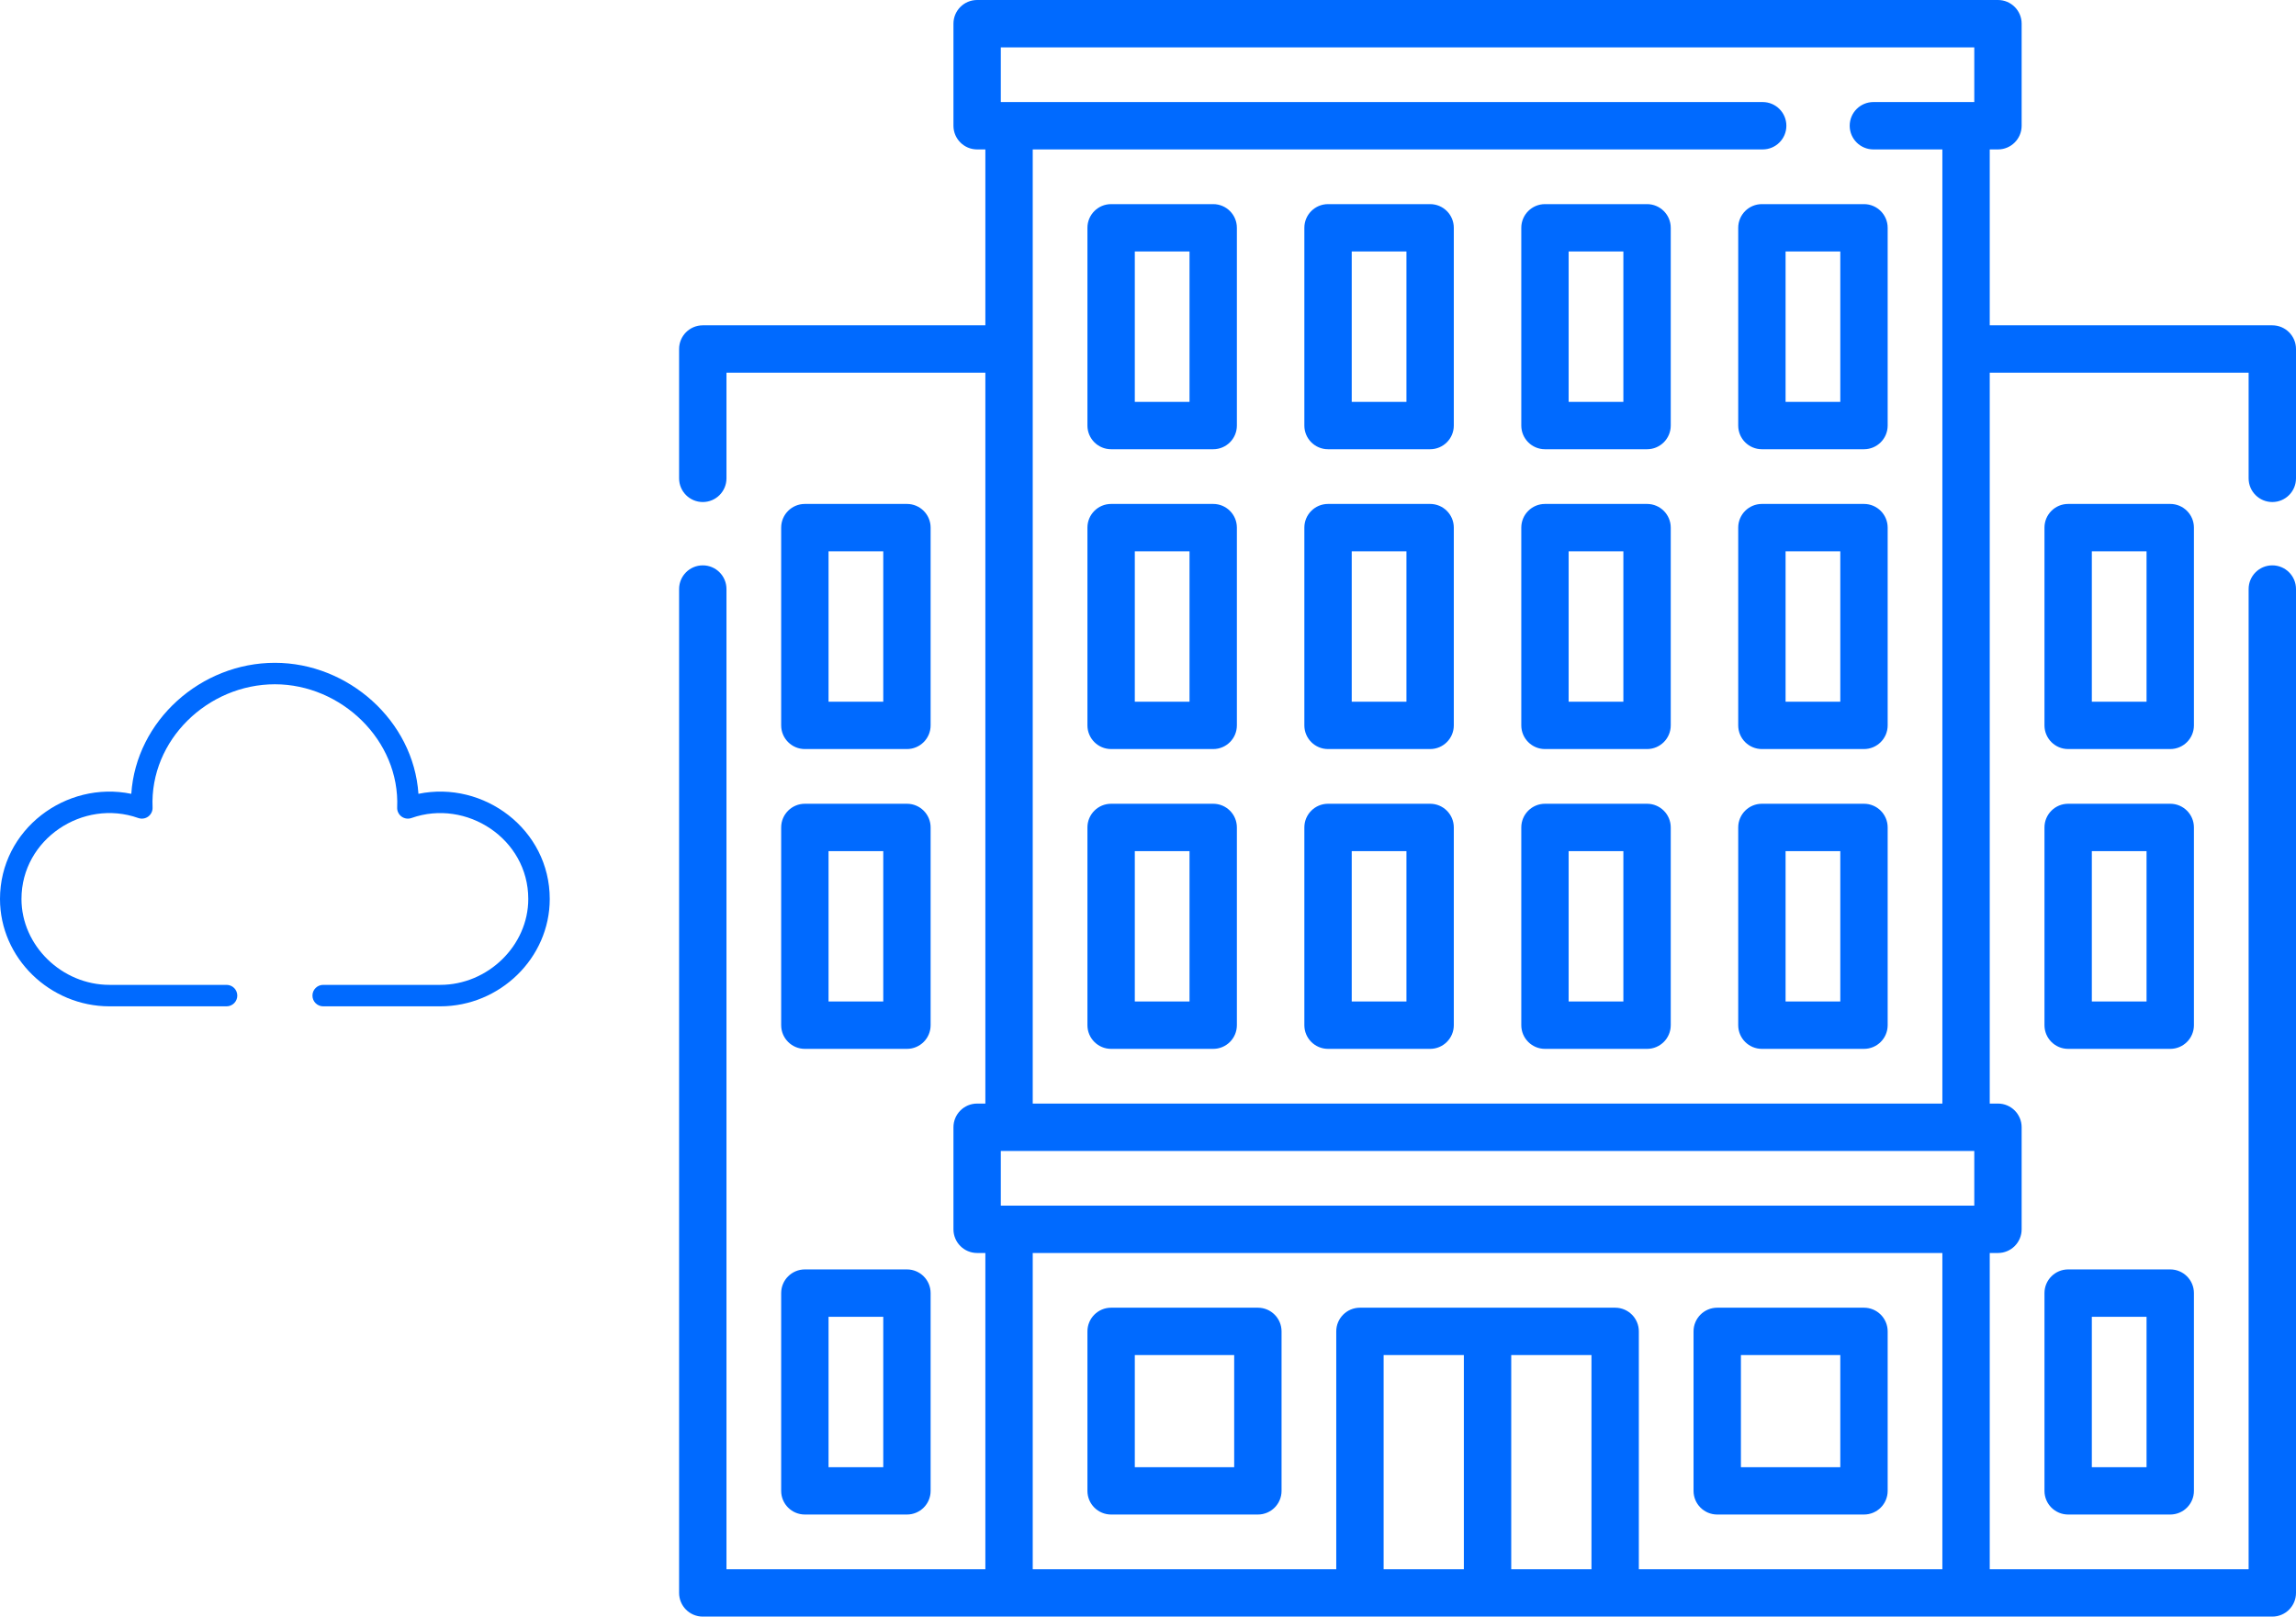 <svg width="142" height="100" viewBox="0 0 142 100" fill="none" xmlns="http://www.w3.org/2000/svg">
<path d="M27.227 62.25H19.988C19.622 62.25 19.324 61.953 19.324 61.586C19.324 61.219 19.622 60.922 19.988 60.922H27.227C30.178 60.922 32.672 58.489 32.672 55.609C32.672 51.88 28.838 49.399 25.449 50.601C25.241 50.675 25.01 50.641 24.833 50.51C24.655 50.379 24.554 50.168 24.564 49.947C24.739 45.789 21.101 42.328 17 42.328C12.868 42.328 9.259 45.765 9.436 49.947C9.446 50.168 9.345 50.379 9.167 50.51C8.99 50.641 8.759 50.675 8.551 50.601C5.137 49.39 1.328 51.903 1.328 55.609C1.328 58.489 3.822 60.922 6.773 60.922H14.012C14.378 60.922 14.676 61.219 14.676 61.586C14.676 61.953 14.378 62.25 14.012 62.25H6.773C3.088 62.25 0 59.267 0 55.609C0 51.303 4.081 48.272 8.12 49.105C8.419 44.568 12.43 41 17 41C21.533 41 25.574 44.58 25.879 49.105C29.915 48.272 34 51.301 34 55.609C34 59.265 30.914 62.25 27.227 62.25V62.25Z" fill="#006AFF"/>
<path d="M49.778 46.335H56.092C56.901 46.335 57.556 45.679 57.556 44.87V32.638C57.556 31.829 56.901 31.173 56.092 31.173H49.778C48.969 31.173 48.313 31.829 48.313 32.638V44.87C48.313 45.679 48.969 46.335 49.778 46.335ZM51.243 34.102H54.627V43.405H51.243V34.102Z" fill="#006AFF"/>
<path d="M48.313 63.416C48.313 64.225 48.969 64.881 49.778 64.881H56.092C56.901 64.881 57.556 64.225 57.556 63.416V51.184C57.556 50.375 56.901 49.719 56.092 49.719H49.778C48.969 49.719 48.313 50.375 48.313 51.184V63.416ZM51.243 52.649H54.627V61.951H51.243V52.649Z" fill="#006AFF"/>
<path d="M48.313 92.222C48.313 93.031 48.969 93.686 49.778 93.686H56.092C56.901 93.686 57.556 93.031 57.556 92.222V79.989C57.556 79.18 56.901 78.524 56.092 78.524H49.778C48.969 78.524 48.313 79.18 48.313 79.989V92.222ZM51.243 81.454H54.627V90.757H51.243V81.454Z" fill="#006AFF"/>
<path d="M140.535 31.055C141.344 31.055 142 30.399 142 29.59V21.589C142 20.78 141.344 20.124 140.535 20.124H123.059V9.243H123.568C124.377 9.243 125.032 8.587 125.032 7.778V1.465C125.032 0.656 124.377 0 123.568 0H60.432C59.623 0 58.968 0.656 58.968 1.465V7.778C58.968 8.587 59.623 9.243 60.432 9.243H60.941V20.124H43.465C42.656 20.124 42 20.78 42 21.589V29.59C42 30.399 42.656 31.055 43.465 31.055C44.274 31.055 44.93 30.399 44.93 29.59V23.054H60.941V68.265H60.432C59.623 68.265 58.968 68.921 58.968 69.73V76.043C58.968 76.852 59.623 77.508 60.432 77.508H60.941V97.07H44.93V36.437C44.93 35.628 44.274 34.972 43.465 34.972C42.656 34.972 42 35.628 42 36.437V98.535C42 99.344 42.656 100 43.465 100H140.535C141.344 100 142 99.344 142 98.535V36.437C142 35.628 141.344 34.972 140.535 34.972C139.726 34.972 139.07 35.628 139.07 36.437V97.07H123.059V77.508H123.568C124.377 77.508 125.032 76.852 125.032 76.043V69.73C125.032 68.921 124.377 68.265 123.568 68.265H123.059V23.054H139.07V29.59C139.07 30.399 139.726 31.055 140.535 31.055V31.055ZM122.103 71.195V74.578H61.897V71.195H122.103ZM90.535 97.07H85.573V83.822H90.535V97.07ZM93.465 97.07V83.822H98.427V97.07H93.465ZM120.129 97.07H101.357V82.357C101.357 81.548 100.701 80.892 99.892 80.892H84.108C83.299 80.892 82.643 81.548 82.643 82.357V97.07H63.871V77.508H120.129V97.07ZM63.871 68.265V9.243H109.016C109.825 9.243 110.481 8.587 110.481 7.778C110.481 6.969 109.825 6.313 109.016 6.313H61.897V2.93H122.103V6.313H115.863C115.054 6.313 114.398 6.969 114.398 7.778C114.398 8.587 115.054 9.243 115.863 9.243H120.129V68.265H63.871Z" fill="#006AFF"/>
<path d="M75.033 12.627H68.719C67.91 12.627 67.254 13.283 67.254 14.092V26.324C67.254 27.133 67.91 27.789 68.719 27.789H75.033C75.842 27.789 76.497 27.133 76.497 26.324V14.092C76.497 13.283 75.842 12.627 75.033 12.627V12.627ZM73.568 24.859H70.184V15.557H73.568V24.859Z" fill="#006AFF"/>
<path d="M88.448 12.627H82.135C81.326 12.627 80.67 13.283 80.67 14.092V26.324C80.67 27.133 81.326 27.789 82.135 27.789H88.448C89.257 27.789 89.913 27.133 89.913 26.324V14.092C89.913 13.283 89.257 12.627 88.448 12.627ZM86.984 24.859H83.6V15.557H86.984V24.859Z" fill="#006AFF"/>
<path d="M101.865 12.627H95.552C94.743 12.627 94.087 13.283 94.087 14.092V26.324C94.087 27.133 94.743 27.789 95.552 27.789H101.865C102.674 27.789 103.33 27.133 103.33 26.324V14.092C103.33 13.283 102.674 12.627 101.865 12.627ZM100.4 24.859H97.016V15.557H100.4V24.859Z" fill="#006AFF"/>
<path d="M115.281 12.627H108.968C108.158 12.627 107.503 13.283 107.503 14.092V26.324C107.503 27.133 108.158 27.789 108.968 27.789H115.281C116.09 27.789 116.746 27.133 116.746 26.324V14.092C116.746 13.283 116.09 12.627 115.281 12.627ZM113.816 24.859H110.432V15.557H113.816V24.859Z" fill="#006AFF"/>
<path d="M75.033 31.173H68.719C67.91 31.173 67.254 31.829 67.254 32.638V44.87C67.254 45.679 67.91 46.335 68.719 46.335H75.033C75.842 46.335 76.497 45.679 76.497 44.87V32.638C76.497 31.829 75.842 31.173 75.033 31.173V31.173ZM73.568 43.406H70.184V34.103H73.568V43.406Z" fill="#006AFF"/>
<path d="M88.448 31.173H82.135C81.326 31.173 80.67 31.829 80.67 32.638V44.87C80.67 45.679 81.326 46.335 82.135 46.335H88.448C89.257 46.335 89.913 45.679 89.913 44.87V32.638C89.913 31.829 89.257 31.173 88.448 31.173ZM86.984 43.406H83.6V34.103H86.984V43.406Z" fill="#006AFF"/>
<path d="M101.865 31.173H95.552C94.743 31.173 94.087 31.829 94.087 32.638V44.87C94.087 45.679 94.743 46.335 95.552 46.335H101.865C102.674 46.335 103.33 45.679 103.33 44.87V32.638C103.33 31.829 102.674 31.173 101.865 31.173ZM100.4 43.406H97.016V34.103H100.4V43.406Z" fill="#006AFF"/>
<path d="M115.281 31.173H108.968C108.158 31.173 107.503 31.829 107.503 32.638V44.87C107.503 45.679 108.158 46.335 108.968 46.335H115.281C116.09 46.335 116.746 45.679 116.746 44.87V32.638C116.746 31.829 116.09 31.173 115.281 31.173ZM113.816 43.406H110.432V34.103H113.816V43.406Z" fill="#006AFF"/>
<path d="M75.033 49.719H68.719C67.91 49.719 67.254 50.375 67.254 51.184V63.416C67.254 64.225 67.91 64.881 68.719 64.881H75.033C75.842 64.881 76.497 64.225 76.497 63.416V51.184C76.497 50.375 75.842 49.719 75.033 49.719V49.719ZM73.568 61.951H70.184V52.649H73.568V61.951Z" fill="#006AFF"/>
<path d="M88.448 49.719H82.135C81.326 49.719 80.67 50.375 80.67 51.184V63.416C80.67 64.225 81.326 64.881 82.135 64.881H88.448C89.257 64.881 89.913 64.225 89.913 63.416V51.184C89.913 50.375 89.257 49.719 88.448 49.719V49.719ZM86.984 61.951H83.6V52.649H86.984V61.951Z" fill="#006AFF"/>
<path d="M101.865 49.719H95.552C94.743 49.719 94.087 50.375 94.087 51.184V63.416C94.087 64.225 94.743 64.881 95.552 64.881H101.865C102.674 64.881 103.33 64.225 103.33 63.416V51.184C103.33 50.375 102.674 49.719 101.865 49.719V49.719ZM100.4 61.951H97.016V52.649H100.4V61.951Z" fill="#006AFF"/>
<path d="M115.281 49.719H108.968C108.158 49.719 107.503 50.375 107.503 51.184V63.416C107.503 64.225 108.158 64.881 108.968 64.881H115.281C116.09 64.881 116.746 64.225 116.746 63.416V51.184C116.746 50.375 116.09 49.719 115.281 49.719V49.719ZM113.816 61.951H110.432V52.649H113.816V61.951Z" fill="#006AFF"/>
<path d="M68.719 93.686H77.795C78.604 93.686 79.26 93.031 79.26 92.222V82.357C79.26 81.548 78.604 80.892 77.795 80.892H68.719C67.91 80.892 67.254 81.548 67.254 82.357V92.222C67.254 93.031 67.91 93.686 68.719 93.686ZM70.184 83.822H76.33V90.757H70.184V83.822Z" fill="#006AFF"/>
<path d="M106.205 93.686H115.281C116.09 93.686 116.746 93.031 116.746 92.222V82.357C116.746 81.548 116.09 80.892 115.281 80.892H106.205C105.396 80.892 104.74 81.548 104.74 82.357V92.222C104.74 93.031 105.396 93.686 106.205 93.686ZM107.67 83.822H113.816V90.757H107.67V83.822Z" fill="#006AFF"/>
<path d="M135.687 32.638C135.687 31.829 135.031 31.173 134.222 31.173H127.909C127.099 31.173 126.444 31.829 126.444 32.638V44.87C126.444 45.679 127.099 46.335 127.909 46.335H134.222C135.031 46.335 135.687 45.679 135.687 44.87V32.638ZM132.757 43.406H129.373V34.103H132.757V43.406Z" fill="#006AFF"/>
<path d="M135.687 51.184C135.687 50.375 135.031 49.719 134.222 49.719H127.909C127.099 49.719 126.444 50.375 126.444 51.184V63.416C126.444 64.225 127.099 64.881 127.909 64.881H134.222C135.031 64.881 135.687 64.225 135.687 63.416V51.184ZM132.757 61.951H129.373V52.649H132.757V61.951Z" fill="#006AFF"/>
<path d="M134.222 78.524H127.909C127.099 78.524 126.444 79.18 126.444 79.989V92.222C126.444 93.031 127.099 93.686 127.909 93.686H134.222C135.031 93.686 135.687 93.031 135.687 92.222V79.989C135.687 79.18 135.031 78.524 134.222 78.524ZM132.757 90.757H129.373V81.454H132.757V90.757Z" fill="#006AFF"/>
</svg>
